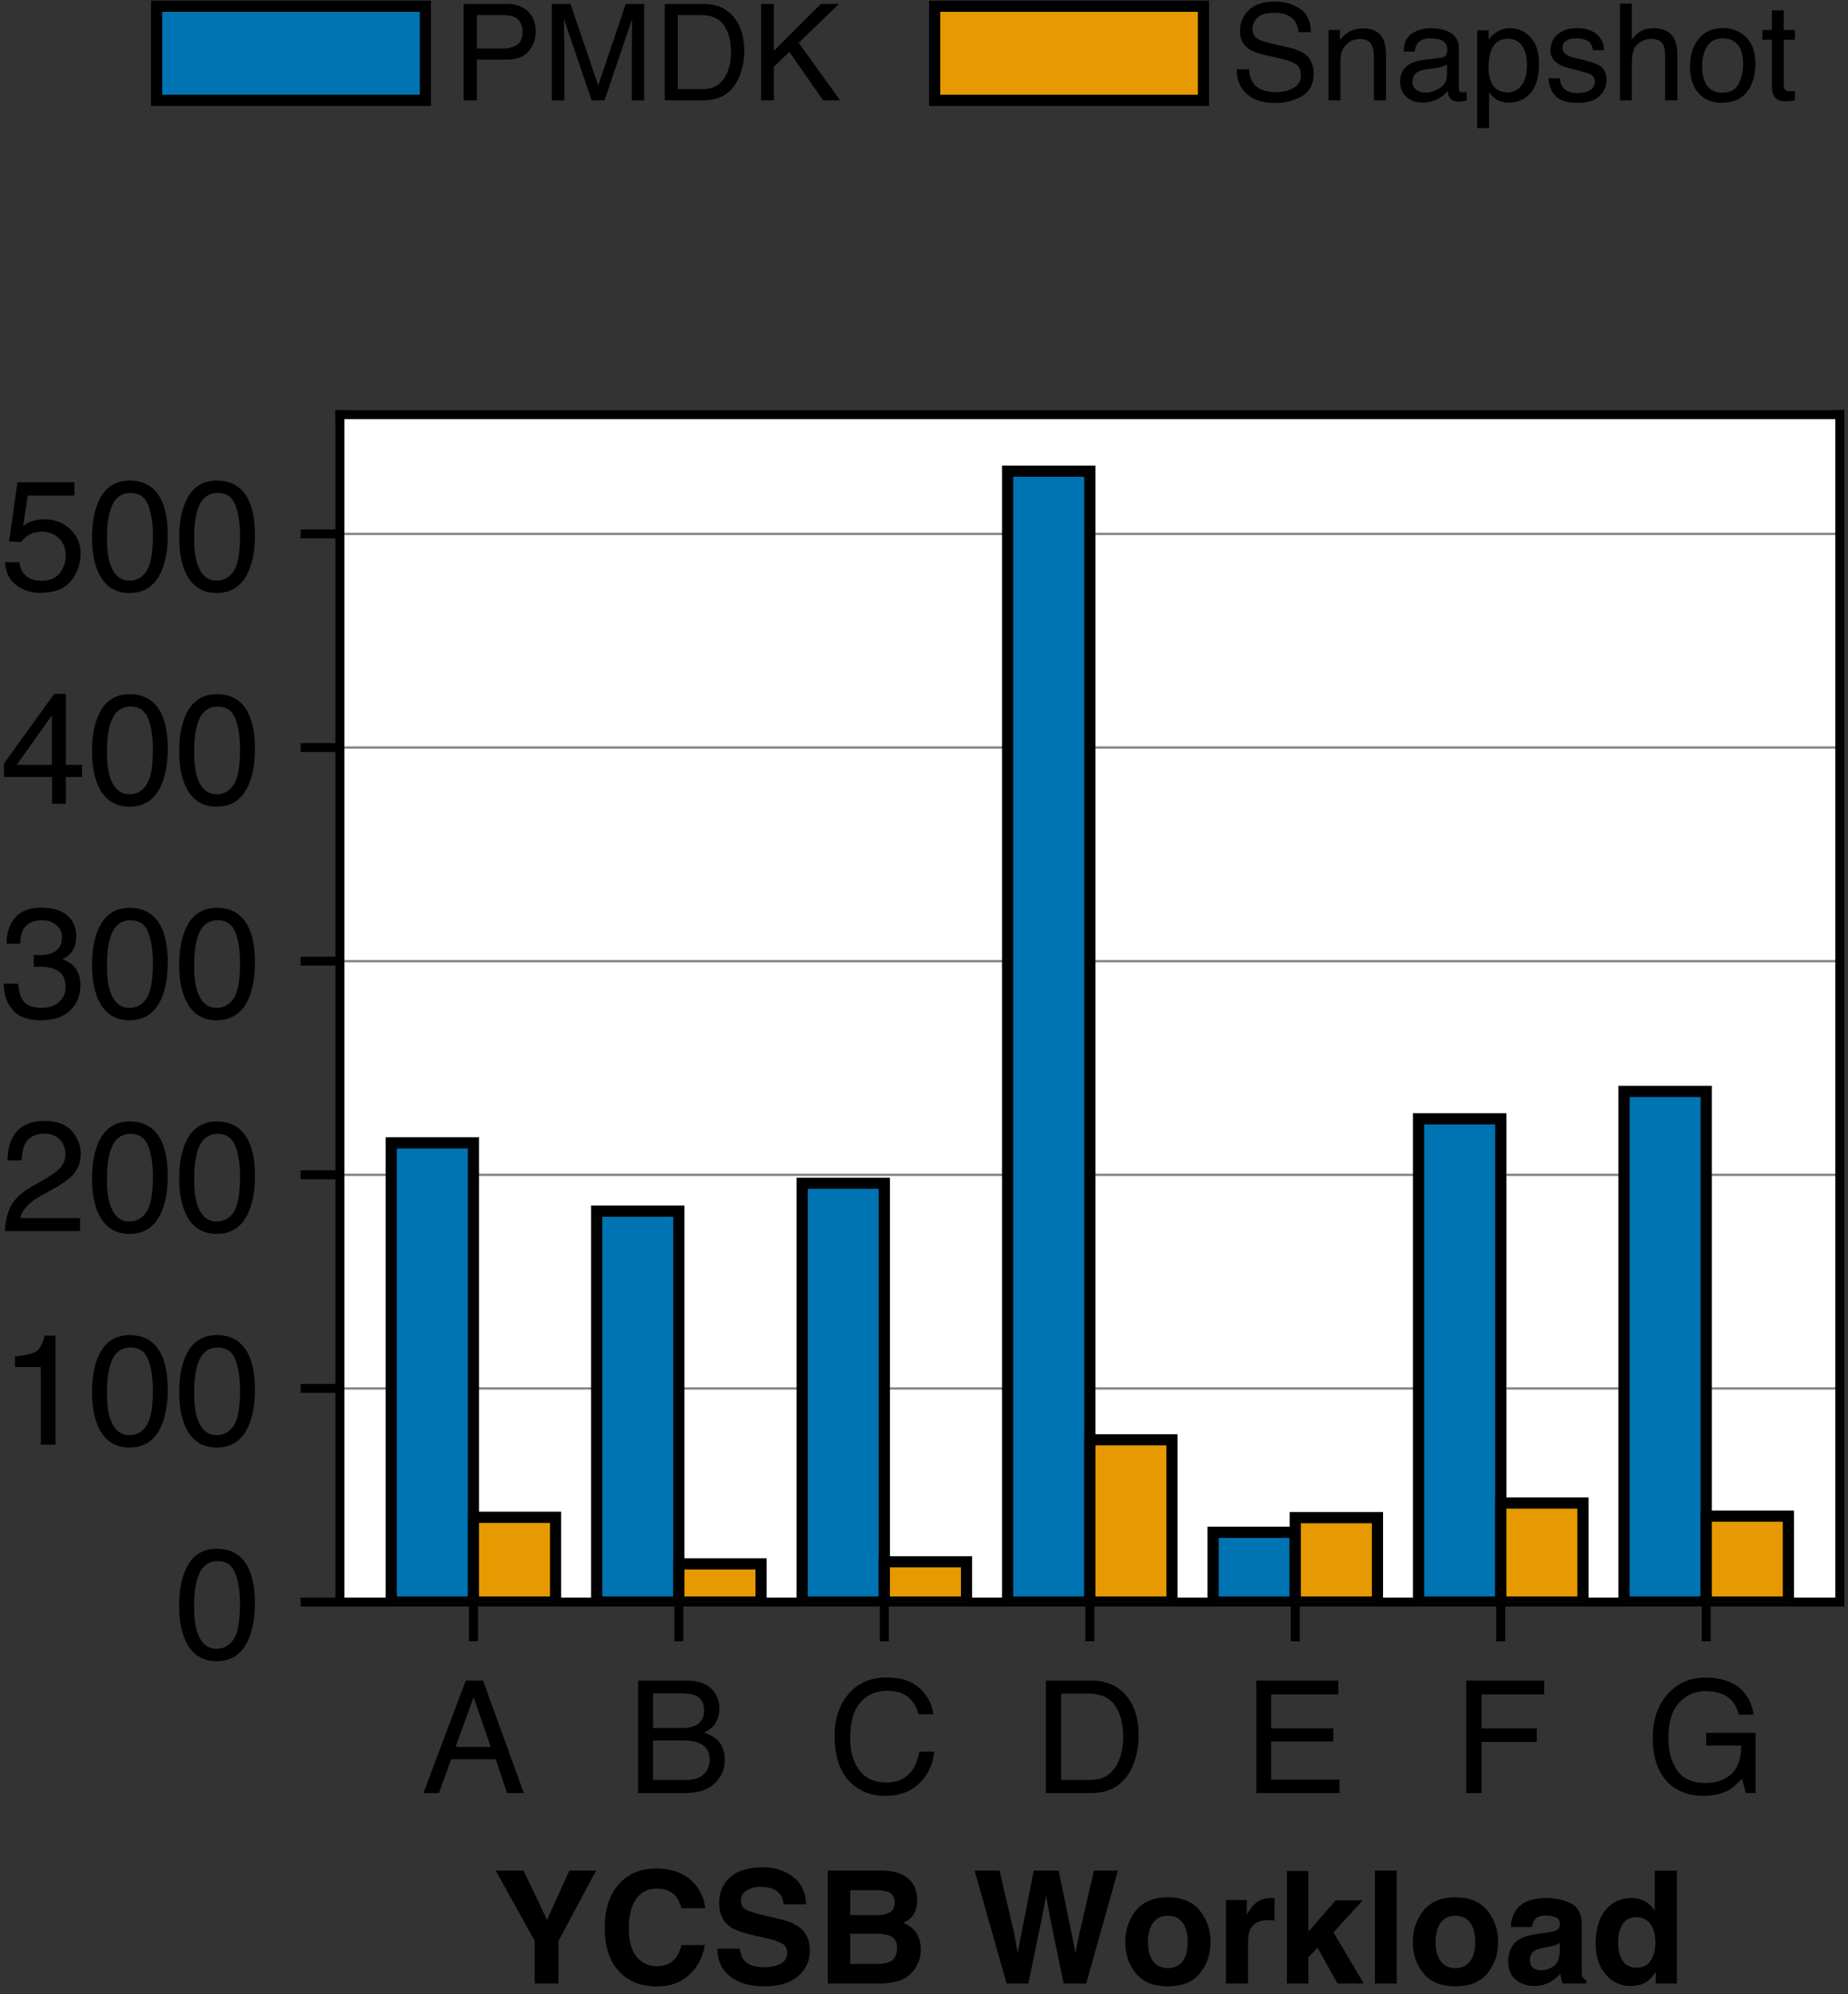 <?xml version="1.0" encoding="UTF-8"?>
<svg xmlns="http://www.w3.org/2000/svg" xmlns:xlink="http://www.w3.org/1999/xlink" width="165pt" height="178pt" viewBox="0 0 165 178" version="1.1">
<rect x="0" y="0" width="165" height="178" fill="#333333" stroke="none"/>
<defs>
<g>
<symbol overflow="visible" id="glyph0-0">
<path style="stroke:none;" d="M 6.215 -4.117 L 4.691 -8.555 L 3.078 -4.117 Z M 3.988 -10.039 L 5.531 -10.039 L 9.172 0 L 7.672 0 L 6.664 -3.012 L 2.688 -3.012 L 1.598 0 L 0.211 0 Z M 4.691 -10.039 Z M 4.691 -10.039 "/>
</symbol>
<symbol overflow="visible" id="glyph0-1">
<path style="stroke:none;" d="M 4.844 -5.797 C 5.402 -5.797 5.852 -5.867 6.176 -6.035 C 6.68 -6.285 6.93 -6.734 6.93 -7.391 C 6.93 -8.035 6.664 -8.484 6.133 -8.723 C 5.824 -8.836 5.375 -8.902 4.789 -8.902 L 2.367 -8.902 L 2.367 -5.797 Z M 5.293 -1.16 C 6.133 -1.16 6.719 -1.398 7.086 -1.891 C 7.309 -2.184 7.422 -2.547 7.422 -2.996 C 7.422 -3.723 7.086 -4.215 6.441 -4.48 C 6.09 -4.621 5.629 -4.691 5.066 -4.691 L 2.367 -4.691 L 2.367 -1.16 Z M 1.035 -10.039 L 5.348 -10.039 C 6.523 -10.039 7.352 -9.688 7.855 -8.988 C 8.133 -8.566 8.289 -8.094 8.289 -7.559 C 8.289 -6.914 8.105 -6.398 7.758 -5.992 C 7.559 -5.77 7.293 -5.57 6.945 -5.402 C 7.449 -5.207 7.84 -4.984 8.105 -4.746 C 8.555 -4.297 8.777 -3.695 8.777 -2.926 C 8.777 -2.281 8.566 -1.695 8.16 -1.176 C 7.559 -0.391 6.594 0 5.277 0 L 1.035 0 Z M 1.035 -10.039 "/>
</symbol>
<symbol overflow="visible" id="glyph0-2">
<path style="stroke:none;" d="M 5.293 -10.316 C 6.566 -10.316 7.559 -9.98 8.262 -9.309 C 8.961 -8.637 9.34 -7.867 9.422 -7.027 L 8.105 -7.027 C 7.953 -7.672 7.645 -8.176 7.195 -8.555 C 6.746 -8.934 6.117 -9.129 5.305 -9.129 C 4.312 -9.129 3.516 -8.777 2.91 -8.078 C 2.297 -7.379 2.004 -6.328 2.004 -4.898 C 2.004 -3.723 2.27 -2.758 2.828 -2.031 C 3.375 -1.301 4.188 -0.938 5.277 -0.938 C 6.285 -0.938 7.043 -1.316 7.574 -2.086 C 7.855 -2.492 8.051 -3.023 8.191 -3.695 L 9.52 -3.695 C 9.395 -2.633 9.004 -1.734 8.344 -1.035 C 7.547 -0.168 6.469 0.254 5.125 0.254 C 3.949 0.254 2.969 -0.098 2.184 -0.797 C 1.133 -1.723 0.617 -3.164 0.617 -5.125 C 0.617 -6.609 1.008 -7.812 1.793 -8.766 C 2.633 -9.801 3.809 -10.316 5.293 -10.316 Z M 5.027 -10.316 Z M 5.027 -10.316 "/>
</symbol>
<symbol overflow="visible" id="glyph0-3">
<path style="stroke:none;" d="M 4.93 -1.16 C 5.375 -1.16 5.754 -1.203 6.062 -1.301 C 6.578 -1.469 7.016 -1.82 7.352 -2.34 C 7.617 -2.73 7.812 -3.246 7.938 -3.891 C 7.992 -4.258 8.035 -4.605 8.035 -4.941 C 8.035 -6.176 7.785 -7.141 7.293 -7.84 C 6.789 -8.527 6.008 -8.875 4.914 -8.875 L 2.492 -8.875 L 2.492 -1.16 Z M 1.133 -10.039 L 5.195 -10.039 C 6.566 -10.039 7.645 -9.547 8.414 -8.566 C 9.086 -7.688 9.422 -6.551 9.422 -5.18 C 9.422 -4.102 9.211 -3.137 8.82 -2.281 C 8.121 -0.758 6.902 0 5.18 0 L 1.133 0 Z M 1.133 -10.039 "/>
</symbol>
<symbol overflow="visible" id="glyph0-4">
<path style="stroke:none;" d="M 1.191 -10.039 L 8.512 -10.039 L 8.512 -8.805 L 2.52 -8.805 L 2.52 -5.77 L 8.062 -5.77 L 8.062 -4.605 L 2.52 -4.605 L 2.52 -1.191 L 8.625 -1.191 L 8.625 0 L 1.191 0 Z M 4.914 -10.039 Z M 4.914 -10.039 "/>
</symbol>
<symbol overflow="visible" id="glyph0-5">
<path style="stroke:none;" d="M 1.191 -10.039 L 8.16 -10.039 L 8.16 -8.805 L 2.562 -8.805 L 2.562 -5.77 L 7.488 -5.77 L 7.488 -4.562 L 2.562 -4.562 L 2.562 0 L 1.191 0 Z M 1.191 -10.039 "/>
</symbol>
<symbol overflow="visible" id="glyph0-6">
<path style="stroke:none;" d="M 5.402 -10.305 C 6.344 -10.305 7.152 -10.121 7.855 -9.758 C 8.848 -9.227 9.465 -8.316 9.688 -7 L 8.344 -7 C 8.176 -7.727 7.824 -8.262 7.32 -8.598 C 6.805 -8.934 6.16 -9.102 5.375 -9.102 C 4.438 -9.102 3.652 -8.75 3.023 -8.051 C 2.379 -7.352 2.07 -6.312 2.07 -4.941 C 2.07 -3.738 2.324 -2.773 2.855 -2.016 C 3.375 -1.262 4.227 -0.895 5.418 -0.895 C 6.312 -0.895 7.07 -1.148 7.672 -1.68 C 8.262 -2.211 8.566 -3.066 8.582 -4.242 L 5.445 -4.242 L 5.445 -5.375 L 9.855 -5.375 L 9.855 0 L 8.973 0 L 8.652 -1.289 C 8.176 -0.785 7.77 -0.434 7.422 -0.238 C 6.816 0.086 6.062 0.254 5.152 0.254 C 3.949 0.254 2.926 -0.125 2.07 -0.883 C 1.133 -1.848 0.672 -3.18 0.672 -4.871 C 0.672 -6.551 1.121 -7.883 2.043 -8.875 C 2.91 -9.828 4.031 -10.305 5.402 -10.305 Z M 5.18 -10.316 Z M 5.18 -10.316 "/>
</symbol>
<symbol overflow="visible" id="glyph0-7">
<path style="stroke:none;" d="M 3.793 -9.785 C 5.055 -9.785 5.965 -9.254 6.539 -8.219 C 6.973 -7.406 7.195 -6.312 7.195 -4.914 C 7.195 -3.57 6.984 -2.477 6.594 -1.609 C 6.02 -0.363 5.082 0.254 3.781 0.254 C 2.605 0.254 1.723 -0.254 1.16 -1.262 C 0.672 -2.113 0.434 -3.262 0.434 -4.691 C 0.434 -5.809 0.574 -6.762 0.867 -7.559 C 1.398 -9.043 2.379 -9.785 3.793 -9.785 Z M 3.781 -0.855 C 4.41 -0.855 4.914 -1.133 5.293 -1.695 C 5.672 -2.254 5.867 -3.316 5.867 -4.859 C 5.867 -5.965 5.727 -6.875 5.445 -7.602 C 5.164 -8.316 4.648 -8.68 3.863 -8.68 C 3.137 -8.68 2.605 -8.328 2.27 -7.656 C 1.934 -6.973 1.766 -5.965 1.766 -4.648 C 1.766 -3.641 1.863 -2.844 2.086 -2.238 C 2.422 -1.316 2.98 -0.855 3.781 -0.855 Z M 3.781 -0.855 "/>
</symbol>
<symbol overflow="visible" id="glyph0-8">
<path style="stroke:none;" d="M 1.344 -6.93 L 1.344 -7.883 C 2.227 -7.965 2.844 -8.105 3.191 -8.301 C 3.543 -8.496 3.809 -8.988 3.988 -9.742 L 4.957 -9.742 L 4.957 0 L 3.641 0 L 3.641 -6.93 Z M 1.344 -6.93 "/>
</symbol>
<symbol overflow="visible" id="glyph0-9">
<path style="stroke:none;" d="M 0.434 0 C 0.477 -0.84 0.645 -1.566 0.953 -2.199 C 1.262 -2.812 1.848 -3.387 2.73 -3.906 L 4.047 -4.66 C 4.633 -4.996 5.039 -5.293 5.277 -5.543 C 5.641 -5.906 5.84 -6.344 5.84 -6.832 C 5.84 -7.391 5.656 -7.855 5.32 -8.191 C 4.984 -8.527 4.523 -8.695 3.961 -8.695 C 3.121 -8.695 2.535 -8.371 2.211 -7.742 C 2.043 -7.391 1.945 -6.914 1.934 -6.312 L 0.672 -6.312 C 0.688 -7.152 0.84 -7.855 1.148 -8.398 C 1.68 -9.352 2.617 -9.828 3.977 -9.828 C 5.098 -9.828 5.906 -9.52 6.426 -8.918 C 6.945 -8.301 7.211 -7.629 7.211 -6.887 C 7.211 -6.105 6.93 -5.434 6.383 -4.887 C 6.047 -4.551 5.473 -4.156 4.66 -3.711 L 3.723 -3.191 C 3.277 -2.941 2.926 -2.703 2.676 -2.477 C 2.211 -2.086 1.918 -1.637 1.805 -1.16 L 7.152 -1.16 L 7.152 0 Z M 0.434 0 "/>
</symbol>
<symbol overflow="visible" id="glyph0-10">
<path style="stroke:none;" d="M 3.641 0.254 C 2.477 0.254 1.637 -0.055 1.121 -0.688 C 0.59 -1.316 0.336 -2.086 0.336 -3.012 L 1.625 -3.012 C 1.68 -2.367 1.793 -1.902 1.973 -1.625 C 2.281 -1.105 2.871 -0.855 3.711 -0.855 C 4.355 -0.855 4.871 -1.023 5.266 -1.371 C 5.656 -1.707 5.852 -2.156 5.852 -2.715 C 5.852 -3.387 5.641 -3.852 5.234 -4.129 C 4.816 -4.395 4.242 -4.535 3.516 -4.535 C 3.43 -4.535 3.348 -4.523 3.262 -4.523 C 3.18 -4.523 3.094 -4.523 3.012 -4.523 L 3.012 -5.602 C 3.137 -5.586 3.246 -5.57 3.332 -5.57 C 3.414 -5.57 3.5 -5.57 3.613 -5.57 C 4.059 -5.57 4.438 -5.641 4.746 -5.797 C 5.266 -6.047 5.531 -6.496 5.531 -7.152 C 5.531 -7.629 5.348 -8.008 4.996 -8.273 C 4.648 -8.539 4.242 -8.68 3.793 -8.68 C 2.969 -8.68 2.395 -8.398 2.086 -7.867 C 1.918 -7.559 1.82 -7.125 1.793 -6.578 L 0.59 -6.578 C 0.59 -7.309 0.727 -7.926 1.023 -8.441 C 1.512 -9.34 2.395 -9.801 3.668 -9.801 C 4.66 -9.801 5.434 -9.574 5.977 -9.129 C 6.523 -8.68 6.805 -8.051 6.805 -7.211 C 6.805 -6.594 6.637 -6.105 6.312 -5.738 C 6.117 -5.504 5.852 -5.32 5.543 -5.195 C 6.047 -5.055 6.453 -4.773 6.746 -4.383 C 7.027 -3.977 7.184 -3.484 7.184 -2.898 C 7.184 -1.961 6.875 -1.203 6.258 -0.617 C 5.641 -0.027 4.762 0.254 3.641 0.254 Z M 3.641 0.254 "/>
</symbol>
<symbol overflow="visible" id="glyph0-11">
<path style="stroke:none;" d="M 4.633 -3.473 L 4.633 -7.895 L 1.484 -3.473 Z M 4.648 0 L 4.648 -2.395 L 0.352 -2.395 L 0.352 -3.598 L 4.844 -9.812 L 5.879 -9.812 L 5.879 -3.473 L 7.32 -3.473 L 7.32 -2.395 L 5.879 -2.395 L 5.879 0 Z M 4.648 0 "/>
</symbol>
<symbol overflow="visible" id="glyph0-12">
<path style="stroke:none;" d="M 1.734 -2.492 C 1.805 -1.793 2.129 -1.301 2.703 -1.035 C 2.996 -0.895 3.332 -0.84 3.723 -0.84 C 4.453 -0.84 4.984 -1.062 5.336 -1.527 C 5.684 -1.988 5.867 -2.508 5.867 -3.078 C 5.867 -3.754 5.656 -4.285 5.234 -4.66 C 4.816 -5.027 4.324 -5.223 3.738 -5.223 C 3.316 -5.223 2.953 -5.137 2.645 -4.969 C 2.34 -4.801 2.086 -4.578 1.875 -4.297 L 0.812 -4.355 L 1.555 -9.633 L 6.637 -9.633 L 6.637 -8.441 L 2.477 -8.441 L 2.059 -5.711 C 2.281 -5.879 2.492 -6.02 2.703 -6.105 C 3.066 -6.242 3.484 -6.328 3.977 -6.328 C 4.871 -6.328 5.629 -6.035 6.258 -5.461 C 6.875 -4.871 7.195 -4.145 7.195 -3.262 C 7.195 -2.34 6.902 -1.512 6.328 -0.812 C 5.754 -0.113 4.844 0.238 3.598 0.238 C 2.785 0.238 2.086 0.016 1.469 -0.434 C 0.855 -0.883 0.52 -1.566 0.449 -2.492 Z M 1.734 -2.492 "/>
</symbol>
<symbol overflow="visible" id="glyph1-0">
<path style="stroke:none;" d="M 6.816 -10.078 L 9.199 -10.078 L 5.84 -3.793 L 5.84 0 L 3.723 0 L 3.723 -3.793 L 0.238 -10.078 L 2.715 -10.078 L 4.816 -5.684 Z M 4.719 -10.078 Z M 4.719 -10.078 "/>
</symbol>
<symbol overflow="visible" id="glyph1-1">
<path style="stroke:none;" d="M 0.629 -4.957 C 0.629 -6.707 1.094 -8.062 2.043 -9.031 C 2.855 -9.844 3.906 -10.262 5.18 -10.262 C 6.859 -10.262 8.105 -9.703 8.891 -8.598 C 9.324 -7.965 9.562 -7.336 9.59 -6.719 L 7.488 -6.719 C 7.352 -7.195 7.168 -7.559 6.957 -7.812 C 6.566 -8.246 6.008 -8.469 5.25 -8.469 C 4.48 -8.469 3.879 -8.16 3.445 -7.547 C 2.996 -6.93 2.785 -6.047 2.785 -4.914 C 2.785 -3.781 3.012 -2.941 3.484 -2.379 C 3.949 -1.82 4.535 -1.539 5.266 -1.539 C 5.992 -1.539 6.566 -1.777 6.957 -2.27 C 7.168 -2.52 7.352 -2.898 7.488 -3.43 L 9.574 -3.43 C 9.379 -2.324 8.918 -1.43 8.16 -0.758 C 7.406 -0.07 6.453 0.266 5.293 0.266 C 3.836 0.266 2.703 -0.195 1.875 -1.121 C 1.035 -2.043 0.629 -3.332 0.629 -4.957 Z M 5.109 -10.387 Z M 5.109 -10.387 "/>
</symbol>
<symbol overflow="visible" id="glyph1-2">
<path style="stroke:none;" d="M 2.59 -3.109 C 2.645 -2.645 2.773 -2.297 2.969 -2.07 C 3.305 -1.652 3.891 -1.457 4.719 -1.457 C 5.223 -1.457 5.629 -1.512 5.938 -1.625 C 6.523 -1.82 6.816 -2.211 6.816 -2.785 C 6.816 -3.121 6.664 -3.375 6.383 -3.555 C 6.074 -3.723 5.613 -3.891 4.996 -4.031 L 3.934 -4.27 C 2.883 -4.508 2.156 -4.762 1.766 -5.039 C 1.078 -5.504 0.742 -6.23 0.742 -7.223 C 0.742 -8.121 1.062 -8.875 1.723 -9.477 C 2.379 -10.066 3.348 -10.375 4.621 -10.375 C 5.684 -10.375 6.578 -10.078 7.336 -9.52 C 8.078 -8.961 8.469 -8.133 8.512 -7.07 L 6.496 -7.07 C 6.453 -7.672 6.188 -8.105 5.699 -8.371 C 5.363 -8.539 4.957 -8.625 4.48 -8.625 C 3.934 -8.625 3.5 -8.512 3.18 -8.289 C 2.844 -8.062 2.688 -7.77 2.688 -7.379 C 2.688 -7.016 2.844 -6.734 3.18 -6.566 C 3.375 -6.453 3.809 -6.312 4.48 -6.145 L 6.215 -5.738 C 6.973 -5.543 7.547 -5.305 7.938 -4.996 C 8.539 -4.523 8.848 -3.836 8.848 -2.941 C 8.848 -2.016 8.484 -1.262 7.785 -0.656 C 7.086 -0.043 6.09 0.254 4.801 0.254 C 3.484 0.254 2.465 -0.043 1.707 -0.645 C 0.953 -1.23 0.59 -2.059 0.59 -3.109 Z M 4.633 -10.387 Z M 4.633 -10.387 "/>
</symbol>
<symbol overflow="visible" id="glyph1-3">
<path style="stroke:none;" d="M 3.109 -8.328 L 3.109 -6.105 L 5.586 -6.105 C 6.02 -6.105 6.371 -6.188 6.648 -6.355 C 6.93 -6.523 7.07 -6.816 7.07 -7.238 C 7.07 -7.699 6.887 -8.008 6.523 -8.16 C 6.215 -8.273 5.809 -8.328 5.32 -8.328 Z M 3.109 -4.438 L 3.109 -1.75 L 5.586 -1.75 C 6.02 -1.75 6.371 -1.805 6.621 -1.934 C 7.07 -2.141 7.293 -2.562 7.293 -3.191 C 7.293 -3.711 7.07 -4.074 6.637 -4.27 C 6.383 -4.367 6.047 -4.426 5.613 -4.438 Z M 5.992 -10.078 C 7.223 -10.051 8.105 -9.703 8.625 -9.004 C 8.934 -8.566 9.086 -8.051 9.086 -7.461 C 9.086 -6.848 8.934 -6.344 8.625 -5.977 C 8.441 -5.77 8.191 -5.57 7.855 -5.402 C 8.359 -5.207 8.75 -4.914 9.016 -4.508 C 9.27 -4.102 9.406 -3.613 9.406 -3.039 C 9.406 -2.438 9.254 -1.902 8.961 -1.441 C 8.766 -1.121 8.527 -0.855 8.246 -0.645 C 7.91 -0.391 7.531 -0.223 7.098 -0.141 C 6.648 -0.043 6.176 0 5.672 0 L 1.105 0 L 1.105 -10.078 Z M 5.992 -10.078 "/>
</symbol>
<symbol overflow="visible" id="glyph1-4">
<path style="stroke:none;" d=""/>
</symbol>
<symbol overflow="visible" id="glyph1-5">
<path style="stroke:none;" d="M 2.438 -10.078 L 3.781 -4.312 L 4.059 -2.703 L 4.355 -4.27 L 5.488 -10.078 L 7.715 -10.078 L 8.902 -4.312 L 9.211 -2.703 L 9.52 -4.242 L 10.863 -10.078 L 13.008 -10.078 L 10.18 0 L 8.16 0 L 6.945 -5.895 L 6.594 -7.84 L 6.23 -5.895 L 5.012 0 L 3.066 0 L 0.211 -10.078 Z M 2.438 -10.078 "/>
</symbol>
<symbol overflow="visible" id="glyph1-6">
<path style="stroke:none;" d="M 4.258 -1.371 C 4.816 -1.371 5.25 -1.566 5.559 -1.973 C 5.867 -2.379 6.02 -2.953 6.02 -3.711 C 6.02 -4.453 5.867 -5.027 5.559 -5.434 C 5.25 -5.84 4.816 -6.047 4.258 -6.047 C 3.684 -6.047 3.246 -5.84 2.941 -5.434 C 2.633 -5.027 2.477 -4.453 2.477 -3.711 C 2.477 -2.953 2.633 -2.379 2.941 -1.973 C 3.246 -1.566 3.684 -1.371 4.258 -1.371 Z M 8.062 -3.711 C 8.062 -2.617 7.742 -1.68 7.113 -0.91 C 6.48 -0.125 5.531 0.254 4.258 0.254 C 2.969 0.254 2.016 -0.125 1.387 -0.91 C 0.758 -1.68 0.449 -2.617 0.449 -3.711 C 0.449 -4.773 0.758 -5.711 1.387 -6.496 C 2.016 -7.281 2.969 -7.688 4.258 -7.688 C 5.531 -7.688 6.48 -7.281 7.113 -6.496 C 7.742 -5.711 8.062 -4.773 8.062 -3.711 Z M 4.258 -7.645 Z M 4.258 -7.645 "/>
</symbol>
<symbol overflow="visible" id="glyph1-7">
<path style="stroke:none;" d="M 4.957 -7.629 C 4.984 -7.629 5.012 -7.617 5.039 -7.617 C 5.066 -7.617 5.125 -7.617 5.223 -7.617 L 5.223 -5.613 C 5.082 -5.629 4.969 -5.641 4.887 -5.641 C 4.789 -5.641 4.719 -5.656 4.66 -5.656 C 3.879 -5.656 3.348 -5.391 3.078 -4.887 C 2.926 -4.594 2.855 -4.145 2.855 -3.555 L 2.855 0 L 0.883 0 L 0.883 -7.449 L 2.742 -7.449 L 2.742 -6.145 C 3.051 -6.648 3.305 -6.984 3.527 -7.168 C 3.891 -7.477 4.367 -7.629 4.957 -7.629 Z M 4.957 -7.629 "/>
</symbol>
<symbol overflow="visible" id="glyph1-8">
<path style="stroke:none;" d="M 0.883 -10.039 L 2.801 -10.039 L 2.801 -4.621 L 5.234 -7.422 L 7.645 -7.422 L 5.039 -4.562 L 7.742 0 L 5.391 0 L 3.613 -3.191 L 2.801 -2.34 L 2.801 0 L 0.883 0 Z M 0.883 -10.039 "/>
</symbol>
<symbol overflow="visible" id="glyph1-9">
<path style="stroke:none;" d="M 2.898 0 L 0.953 0 L 0.953 -10.078 L 2.898 -10.078 Z M 2.898 0 "/>
</symbol>
<symbol overflow="visible" id="glyph1-10">
<path style="stroke:none;" d="M 5.012 -3.625 C 4.887 -3.543 4.762 -3.473 4.633 -3.43 C 4.508 -3.375 4.34 -3.332 4.129 -3.305 L 3.695 -3.219 C 3.277 -3.137 2.98 -3.051 2.812 -2.953 C 2.508 -2.773 2.352 -2.492 2.352 -2.129 C 2.352 -1.793 2.438 -1.539 2.633 -1.398 C 2.812 -1.246 3.039 -1.176 3.305 -1.176 C 3.723 -1.176 4.102 -1.289 4.465 -1.539 C 4.816 -1.793 4.996 -2.238 5.012 -2.898 Z M 3.836 -4.535 C 4.199 -4.578 4.453 -4.633 4.605 -4.703 C 4.887 -4.816 5.027 -4.996 5.027 -5.25 C 5.027 -5.559 4.914 -5.77 4.703 -5.879 C 4.48 -5.992 4.172 -6.062 3.781 -6.062 C 3.305 -6.062 2.98 -5.949 2.801 -5.727 C 2.66 -5.559 2.562 -5.32 2.52 -5.039 L 0.645 -5.039 C 0.672 -5.684 0.855 -6.23 1.191 -6.648 C 1.695 -7.293 2.574 -7.629 3.836 -7.629 C 4.648 -7.629 5.375 -7.461 6.02 -7.141 C 6.648 -6.816 6.973 -6.203 6.973 -5.305 L 6.973 -1.891 C 6.973 -1.652 6.973 -1.371 6.984 -1.035 C 6.984 -0.77 7.027 -0.59 7.098 -0.504 C 7.152 -0.422 7.254 -0.352 7.379 -0.293 L 7.379 0 L 5.266 0 C 5.207 -0.141 5.164 -0.281 5.137 -0.422 C 5.109 -0.547 5.098 -0.699 5.082 -0.883 C 4.801 -0.574 4.492 -0.32 4.156 -0.125 C 3.738 0.098 3.262 0.223 2.73 0.223 C 2.059 0.223 1.496 0.027 1.062 -0.352 C 0.617 -0.727 0.406 -1.273 0.406 -1.988 C 0.406 -2.898 0.758 -3.555 1.457 -3.977 C 1.848 -4.199 2.422 -4.355 3.18 -4.453 Z M 3.934 -7.645 Z M 3.934 -7.645 "/>
</symbol>
<symbol overflow="visible" id="glyph1-11">
<path style="stroke:none;" d="M 3.652 -7.629 C 4.102 -7.629 4.508 -7.52 4.859 -7.32 C 5.207 -7.125 5.488 -6.848 5.711 -6.512 L 5.711 -10.066 L 7.688 -10.066 L 7.688 0 L 5.797 0 L 5.797 -1.035 C 5.516 -0.59 5.195 -0.266 4.844 -0.07 C 4.48 0.125 4.047 0.223 3.516 0.223 C 2.645 0.223 1.902 -0.125 1.316 -0.824 C 0.727 -1.527 0.434 -2.422 0.434 -3.527 C 0.434 -4.801 0.715 -5.809 1.301 -6.539 C 1.891 -7.266 2.676 -7.629 3.652 -7.629 Z M 4.09 -1.414 C 4.633 -1.414 5.055 -1.609 5.336 -2.016 C 5.613 -2.422 5.77 -2.953 5.77 -3.613 C 5.77 -4.523 5.531 -5.18 5.082 -5.57 C 4.801 -5.797 4.465 -5.922 4.09 -5.922 C 3.516 -5.922 3.094 -5.699 2.828 -5.277 C 2.562 -4.844 2.438 -4.312 2.438 -3.684 C 2.438 -2.98 2.562 -2.438 2.844 -2.031 C 3.109 -1.609 3.527 -1.414 4.09 -1.414 Z M 4.09 -1.414 "/>
</symbol>
<symbol overflow="visible" id="glyph2-0">
<path style="stroke:none;" d="M 1.02 -8.605 L 4.895 -8.605 C 5.664 -8.605 6.277 -8.387 6.742 -7.957 C 7.211 -7.523 7.453 -6.91 7.453 -6.145 C 7.453 -5.473 7.234 -4.883 6.828 -4.379 C 6.406 -3.875 5.762 -3.637 4.895 -3.637 L 2.195 -3.637 L 2.195 0 L 1.02 0 Z M 6.277 -6.133 C 6.277 -6.758 6.035 -7.188 5.566 -7.43 C 5.305 -7.547 4.957 -7.609 4.512 -7.609 L 2.195 -7.609 L 2.195 -4.621 L 4.512 -4.621 C 5.027 -4.621 5.449 -4.727 5.785 -4.957 C 6.109 -5.172 6.277 -5.566 6.277 -6.133 Z M 6.277 -6.133 "/>
</symbol>
<symbol overflow="visible" id="glyph2-1">
<path style="stroke:none;" d="M 0.887 -8.605 L 2.555 -8.605 L 5.027 -1.332 L 7.488 -8.605 L 9.133 -8.605 L 9.133 0 L 8.027 0 L 8.027 -5.074 C 8.027 -5.242 8.027 -5.543 8.039 -5.953 C 8.039 -6.359 8.051 -6.793 8.051 -7.262 L 5.594 0 L 4.441 0 L 1.969 -7.262 L 1.969 -6.996 C 1.969 -6.781 1.969 -6.469 1.98 -6.035 C 1.992 -5.605 2.004 -5.281 2.004 -5.074 L 2.004 0 L 0.887 0 Z M 0.887 -8.605 "/>
</symbol>
<symbol overflow="visible" id="glyph2-2">
<path style="stroke:none;" d="M 4.223 -0.996 C 4.609 -0.996 4.934 -1.031 5.195 -1.117 C 5.641 -1.262 6.012 -1.559 6.301 -2.004 C 6.527 -2.34 6.695 -2.785 6.805 -3.336 C 6.852 -3.648 6.887 -3.949 6.887 -4.234 C 6.887 -5.293 6.672 -6.121 6.254 -6.719 C 5.82 -7.309 5.148 -7.609 4.211 -7.609 L 2.137 -7.609 L 2.137 -0.996 Z M 0.973 -8.605 L 4.453 -8.605 C 5.629 -8.605 6.551 -8.184 7.211 -7.344 C 7.789 -6.59 8.074 -5.617 8.074 -4.441 C 8.074 -3.516 7.895 -2.688 7.559 -1.957 C 6.961 -0.648 5.914 0 4.441 0 L 0.973 0 Z M 0.973 -8.605 "/>
</symbol>
<symbol overflow="visible" id="glyph2-3">
<path style="stroke:none;" d="M 0.91 -8.605 L 2.051 -8.605 L 2.051 -4.414 L 6.254 -8.605 L 7.859 -8.605 L 4.273 -5.137 L 7.957 0 L 6.445 0 L 3.434 -4.32 L 2.051 -3 L 2.051 0 L 0.91 0 Z M 0.91 -8.605 "/>
</symbol>
<symbol overflow="visible" id="glyph2-4">
<path style="stroke:none;" d="M 1.68 -2.773 C 1.703 -2.281 1.812 -1.883 2.016 -1.586 C 2.398 -1.008 3.086 -0.73 4.066 -0.73 C 4.5 -0.73 4.895 -0.793 5.258 -0.926 C 5.953 -1.164 6.301 -1.598 6.301 -2.219 C 6.301 -2.688 6.156 -3.023 5.867 -3.227 C 5.566 -3.422 5.102 -3.59 4.477 -3.73 L 3.301 -3.996 C 2.531 -4.164 2.004 -4.344 1.691 -4.559 C 1.141 -4.922 0.863 -5.461 0.863 -6.18 C 0.863 -6.949 1.129 -7.57 1.668 -8.074 C 2.195 -8.566 2.965 -8.82 3.949 -8.82 C 4.836 -8.82 5.605 -8.594 6.238 -8.16 C 6.863 -7.727 7.188 -7.031 7.188 -6.086 L 6.098 -6.086 C 6.023 -6.539 5.902 -6.887 5.723 -7.141 C 5.363 -7.586 4.754 -7.812 3.91 -7.812 C 3.215 -7.812 2.723 -7.668 2.426 -7.379 C 2.125 -7.094 1.98 -6.758 1.98 -6.371 C 1.98 -5.953 2.148 -5.641 2.496 -5.449 C 2.723 -5.316 3.254 -5.16 4.066 -4.98 L 5.27 -4.703 C 5.844 -4.559 6.301 -4.379 6.625 -4.164 C 7.164 -3.758 7.441 -3.168 7.441 -2.41 C 7.441 -1.453 7.094 -0.781 6.395 -0.371 C 5.699 0.035 4.895 0.238 3.984 0.238 C 2.902 0.238 2.074 -0.023 1.477 -0.562 C 0.863 -1.105 0.562 -1.836 0.574 -2.773 Z M 4.031 -8.844 Z M 4.031 -8.844 "/>
</symbol>
<symbol overflow="visible" id="glyph2-5">
<path style="stroke:none;" d="M 0.77 -6.277 L 1.777 -6.277 L 1.777 -5.387 C 2.062 -5.746 2.375 -6.012 2.711 -6.18 C 3.047 -6.336 3.422 -6.422 3.828 -6.422 C 4.715 -6.422 5.316 -6.109 5.629 -5.484 C 5.797 -5.148 5.891 -4.656 5.891 -4.02 L 5.891 0 L 4.812 0 L 4.812 -3.961 C 4.812 -4.332 4.754 -4.645 4.645 -4.883 C 4.453 -5.27 4.117 -5.473 3.625 -5.473 C 3.371 -5.473 3.168 -5.438 3.012 -5.387 C 2.723 -5.293 2.473 -5.125 2.258 -4.871 C 2.074 -4.656 1.957 -4.441 1.906 -4.223 C 1.848 -4.008 1.824 -3.695 1.824 -3.289 L 1.824 0 L 0.77 0 Z M 3.254 -6.434 Z M 3.254 -6.434 "/>
</symbol>
<symbol overflow="visible" id="glyph2-6">
<path style="stroke:none;" d="M 1.586 -1.668 C 1.586 -1.355 1.691 -1.117 1.922 -0.949 C 2.137 -0.77 2.398 -0.684 2.711 -0.684 C 3.07 -0.684 3.434 -0.77 3.781 -0.949 C 4.367 -1.223 4.668 -1.691 4.668 -2.34 L 4.668 -3.191 C 4.535 -3.109 4.367 -3.035 4.164 -2.988 C 3.961 -2.93 3.758 -2.891 3.562 -2.867 L 2.93 -2.785 C 2.543 -2.734 2.258 -2.652 2.062 -2.543 C 1.738 -2.352 1.586 -2.062 1.586 -1.668 Z M 4.141 -3.805 C 4.379 -3.828 4.535 -3.938 4.621 -4.105 C 4.668 -4.199 4.691 -4.332 4.691 -4.512 C 4.691 -4.871 4.559 -5.125 4.309 -5.293 C 4.043 -5.449 3.684 -5.531 3.215 -5.531 C 2.664 -5.531 2.27 -5.375 2.039 -5.09 C 1.906 -4.922 1.824 -4.68 1.789 -4.355 L 0.805 -4.355 C 0.816 -5.125 1.066 -5.664 1.547 -5.977 C 2.027 -6.277 2.594 -6.434 3.238 -6.434 C 3.973 -6.434 4.57 -6.289 5.027 -6 C 5.484 -5.711 5.723 -5.281 5.723 -4.691 L 5.723 -1.078 C 5.723 -0.961 5.734 -0.875 5.785 -0.816 C 5.832 -0.742 5.93 -0.719 6.07 -0.719 C 6.121 -0.719 6.168 -0.719 6.227 -0.719 C 6.277 -0.719 6.348 -0.73 6.422 -0.758 L 6.422 0.012 C 6.254 0.059 6.121 0.086 6.035 0.098 C 5.953 0.109 5.832 0.121 5.688 0.121 C 5.328 0.121 5.062 0 4.895 -0.254 C 4.801 -0.383 4.738 -0.574 4.715 -0.828 C 4.5 -0.539 4.188 -0.301 3.793 -0.098 C 3.383 0.098 2.941 0.203 2.461 0.203 C 1.871 0.203 1.391 0.023 1.031 -0.324 C 0.66 -0.672 0.48 -1.117 0.48 -1.645 C 0.48 -2.219 0.66 -2.676 1.02 -3 C 1.379 -3.312 1.859 -3.516 2.461 -3.59 Z M 3.266 -6.434 Z M 3.266 -6.434 "/>
</symbol>
<symbol overflow="visible" id="glyph2-7">
<path style="stroke:none;" d="M 3.422 -0.707 C 3.91 -0.707 4.32 -0.91 4.645 -1.32 C 4.969 -1.727 5.137 -2.352 5.137 -3.18 C 5.137 -3.672 5.062 -4.105 4.922 -4.465 C 4.645 -5.148 4.141 -5.496 3.422 -5.496 C 2.688 -5.496 2.184 -5.125 1.922 -4.402 C 1.777 -4.008 1.703 -3.516 1.703 -2.914 C 1.703 -2.438 1.777 -2.016 1.922 -1.68 C 2.184 -1.031 2.688 -0.707 3.422 -0.707 Z M 0.695 -6.254 L 1.715 -6.254 L 1.715 -5.41 C 1.922 -5.699 2.148 -5.914 2.41 -6.07 C 2.762 -6.312 3.18 -6.434 3.66 -6.434 C 4.367 -6.434 4.969 -6.156 5.473 -5.605 C 5.965 -5.051 6.215 -4.285 6.215 -3.277 C 6.215 -1.906 5.855 -0.926 5.148 -0.348 C 4.691 0.012 4.164 0.203 3.562 0.203 C 3.086 0.203 2.688 0.098 2.375 -0.098 C 2.184 -0.215 1.969 -0.422 1.754 -0.707 L 1.754 2.484 L 0.695 2.484 Z M 0.695 -6.254 "/>
</symbol>
<symbol overflow="visible" id="glyph2-8">
<path style="stroke:none;" d="M 1.402 -1.969 C 1.43 -1.609 1.523 -1.344 1.668 -1.164 C 1.934 -0.816 2.387 -0.648 3.047 -0.648 C 3.434 -0.648 3.781 -0.73 4.078 -0.898 C 4.367 -1.066 4.523 -1.332 4.523 -1.691 C 4.523 -1.957 4.402 -2.16 4.164 -2.305 C 4.008 -2.387 3.707 -2.484 3.266 -2.605 L 2.426 -2.82 C 1.883 -2.941 1.488 -3.098 1.246 -3.266 C 0.793 -3.551 0.562 -3.949 0.562 -4.453 C 0.562 -5.039 0.77 -5.52 1.199 -5.891 C 1.633 -6.254 2.207 -6.445 2.93 -6.445 C 3.863 -6.445 4.547 -6.156 4.98 -5.605 C 5.23 -5.242 5.352 -4.871 5.352 -4.477 L 4.355 -4.477 C 4.332 -4.703 4.246 -4.922 4.105 -5.125 C 3.863 -5.387 3.445 -5.531 2.844 -5.531 C 2.449 -5.531 2.148 -5.449 1.945 -5.305 C 1.727 -5.148 1.633 -4.945 1.633 -4.703 C 1.633 -4.43 1.766 -4.211 2.039 -4.043 C 2.184 -3.949 2.426 -3.863 2.734 -3.793 L 3.434 -3.625 C 4.176 -3.434 4.691 -3.254 4.957 -3.086 C 5.363 -2.82 5.566 -2.387 5.566 -1.812 C 5.566 -1.262 5.352 -0.781 4.934 -0.371 C 4.5 0.023 3.863 0.227 3 0.227 C 2.062 0.227 1.391 0.012 1.008 -0.395 C 0.625 -0.816 0.406 -1.344 0.383 -1.969 Z M 2.965 -6.434 Z M 2.965 -6.434 "/>
</symbol>
<symbol overflow="visible" id="glyph2-9">
<path style="stroke:none;" d="M 0.77 -8.641 L 1.824 -8.641 L 1.824 -5.426 C 2.074 -5.734 2.305 -5.965 2.496 -6.098 C 2.832 -6.312 3.266 -6.434 3.77 -6.434 C 4.68 -6.434 5.293 -6.109 5.629 -5.473 C 5.797 -5.125 5.891 -4.645 5.891 -4.02 L 5.891 0 L 4.801 0 L 4.801 -3.961 C 4.801 -4.414 4.738 -4.754 4.633 -4.969 C 4.441 -5.305 4.078 -5.484 3.551 -5.484 C 3.109 -5.484 2.711 -5.328 2.352 -5.027 C 1.992 -4.727 1.824 -4.164 1.824 -3.324 L 1.824 0 L 0.77 0 Z M 0.77 -8.641 "/>
</symbol>
<symbol overflow="visible" id="glyph2-10">
<path style="stroke:none;" d="M 3.266 -0.684 C 3.961 -0.684 4.43 -0.949 4.691 -1.477 C 4.957 -2.004 5.09 -2.594 5.09 -3.238 C 5.09 -3.816 4.992 -4.297 4.812 -4.668 C 4.512 -5.242 3.996 -5.531 3.277 -5.531 C 2.629 -5.531 2.148 -5.281 1.859 -4.789 C 1.57 -4.297 1.43 -3.707 1.43 -3.012 C 1.43 -2.34 1.57 -1.789 1.859 -1.344 C 2.148 -0.898 2.617 -0.684 3.266 -0.684 Z M 3.301 -6.457 C 4.105 -6.457 4.789 -6.18 5.352 -5.641 C 5.902 -5.102 6.191 -4.309 6.191 -3.266 C 6.191 -2.258 5.941 -1.414 5.449 -0.77 C 4.957 -0.109 4.199 0.215 3.168 0.215 C 2.305 0.215 1.609 -0.07 1.105 -0.648 C 0.602 -1.223 0.348 -2.016 0.348 -3 C 0.348 -4.055 0.613 -4.895 1.152 -5.52 C 1.68 -6.145 2.398 -6.457 3.301 -6.457 Z M 3.266 -6.434 Z M 3.266 -6.434 "/>
</symbol>
<symbol overflow="visible" id="glyph2-11">
<path style="stroke:none;" d="M 0.984 -8.027 L 2.051 -8.027 L 2.051 -6.277 L 3.047 -6.277 L 3.047 -5.41 L 2.051 -5.41 L 2.051 -1.32 C 2.051 -1.105 2.125 -0.949 2.27 -0.875 C 2.352 -0.828 2.496 -0.816 2.688 -0.816 C 2.734 -0.816 2.785 -0.816 2.844 -0.816 C 2.902 -0.816 2.977 -0.816 3.047 -0.828 L 3.047 0 C 2.93 0.023 2.797 0.035 2.676 0.059 C 2.543 0.07 2.398 0.086 2.258 0.086 C 1.754 0.086 1.414 -0.035 1.246 -0.289 C 1.066 -0.527 0.984 -0.852 0.984 -1.262 L 0.984 -5.41 L 0.133 -5.41 L 0.133 -6.277 L 0.984 -6.277 Z M 0.984 -8.027 "/>
</symbol>
</g>
<clipPath id="clip2">
  <path d="M 30.344 142 L 164.266 142 L 164.266 143.016 L 30.344 143.016 Z M 30.344 142 "/>
</clipPath>
<clipPath id="clip3">
  <path d="M 30.344 123 L 164.266 123 L 164.266 125 L 30.344 125 Z M 30.344 123 "/>
</clipPath>
<clipPath id="clip4">
  <path d="M 30.344 104 L 164.266 104 L 164.266 106 L 30.344 106 Z M 30.344 104 "/>
</clipPath>
<clipPath id="clip5">
  <path d="M 30.344 85 L 164.266 85 L 164.266 86 L 30.344 86 Z M 30.344 85 "/>
</clipPath>
<clipPath id="clip6">
  <path d="M 30.344 66 L 164.266 66 L 164.266 67 L 30.344 67 Z M 30.344 66 "/>
</clipPath>
<clipPath id="clip7">
  <path d="M 30.344 47 L 164.266 47 L 164.266 48 L 30.344 48 Z M 30.344 47 "/>
</clipPath>
<clipPath id="clip8">
  <path d="M 34 102 L 43 102 L 43 143.016 L 34 143.016 Z M 34 102 "/>
</clipPath>
<clipPath id="clip9">
  <path d="M 34 101 L 43 101 L 43 143.016 L 34 143.016 Z M 34 101 "/>
</clipPath>
<clipPath id="clip10">
  <path d="M 53 108 L 61 108 L 61 143.016 L 53 143.016 Z M 53 108 "/>
</clipPath>
<clipPath id="clip11">
  <path d="M 52 107 L 62 107 L 62 143.016 L 52 143.016 Z M 52 107 "/>
</clipPath>
<clipPath id="clip12">
  <path d="M 71 105 L 79 105 L 79 143.016 L 71 143.016 Z M 71 105 "/>
</clipPath>
<clipPath id="clip13">
  <path d="M 71 105 L 80 105 L 80 143.016 L 71 143.016 Z M 71 105 "/>
</clipPath>
<clipPath id="clip14">
  <path d="M 89 42 L 98 42 L 98 143.016 L 89 143.016 Z M 89 42 "/>
</clipPath>
<clipPath id="clip15">
  <path d="M 89 41 L 98 41 L 98 143.016 L 89 143.016 Z M 89 41 "/>
</clipPath>
<clipPath id="clip16">
  <path d="M 108 136 L 116 136 L 116 143.016 L 108 143.016 Z M 108 136 "/>
</clipPath>
<clipPath id="clip17">
  <path d="M 107 136 L 117 136 L 117 143.016 L 107 143.016 Z M 107 136 "/>
</clipPath>
<clipPath id="clip18">
  <path d="M 126 99 L 134 99 L 134 143.016 L 126 143.016 Z M 126 99 "/>
</clipPath>
<clipPath id="clip19">
  <path d="M 126 99 L 135 99 L 135 143.016 L 126 143.016 Z M 126 99 "/>
</clipPath>
<clipPath id="clip20">
  <path d="M 145 97 L 153 97 L 153 143.016 L 145 143.016 Z M 145 97 "/>
</clipPath>
<clipPath id="clip21">
  <path d="M 144 96 L 153 96 L 153 143.016 L 144 143.016 Z M 144 96 "/>
</clipPath>
<clipPath id="clip22">
  <path d="M 42 135 L 50 135 L 50 143.016 L 42 143.016 Z M 42 135 "/>
</clipPath>
<clipPath id="clip23">
  <path d="M 41 134 L 51 134 L 51 143.016 L 41 143.016 Z M 41 134 "/>
</clipPath>
<clipPath id="clip24">
  <path d="M 60 139 L 68 139 L 68 143.016 L 60 143.016 Z M 60 139 "/>
</clipPath>
<clipPath id="clip25">
  <path d="M 60 139 L 69 139 L 69 143.016 L 60 143.016 Z M 60 139 "/>
</clipPath>
<clipPath id="clip26">
  <path d="M 78 139 L 87 139 L 87 143.016 L 78 143.016 Z M 78 139 "/>
</clipPath>
<clipPath id="clip27">
  <path d="M 78 138 L 87 138 L 87 143.016 L 78 143.016 Z M 78 138 "/>
</clipPath>
<clipPath id="clip28">
  <path d="M 97 128 L 105 128 L 105 143.016 L 97 143.016 Z M 97 128 "/>
</clipPath>
<clipPath id="clip29">
  <path d="M 96 128 L 106 128 L 106 143.016 L 96 143.016 Z M 96 128 "/>
</clipPath>
<clipPath id="clip30">
  <path d="M 115 135 L 123 135 L 123 143.016 L 115 143.016 Z M 115 135 "/>
</clipPath>
<clipPath id="clip31">
  <path d="M 115 134 L 124 134 L 124 143.016 L 115 143.016 Z M 115 134 "/>
</clipPath>
<clipPath id="clip32">
  <path d="M 133 134 L 142 134 L 142 143.016 L 133 143.016 Z M 133 134 "/>
</clipPath>
<clipPath id="clip33">
  <path d="M 133 133 L 142 133 L 142 143.016 L 133 143.016 Z M 133 133 "/>
</clipPath>
<clipPath id="clip34">
  <path d="M 152 135 L 160 135 L 160 143.016 L 152 143.016 Z M 152 135 "/>
</clipPath>
<clipPath id="clip35">
  <path d="M 151 134 L 161 134 L 161 143.016 L 151 143.016 Z M 151 134 "/>
</clipPath>
<clipPath id="clip1">
  <rect x="0" y="0" width="165" height="178"/>
</clipPath>
<g id="surface47" clip-path="url(#clip1)">
<path style=" stroke:none;fill-rule:nonzero;fill:rgb(100%,100%,100%);fill-opacity:1;" d="M 30.344 143.016 L 164.266 143.016 L 164.266 37.012 L 30.344 37.012 Z M 30.344 143.016 "/>
<path style="fill:none;stroke-width:0.8;stroke-linecap:butt;stroke-linejoin:round;stroke:rgb(0%,0%,0%);stroke-opacity:1;stroke-miterlimit:10;" d="M 42.27 36.984 L 42.27 33.484 " transform="matrix(1,0,0,-1,0,180)"/>
<g style="fill:rgb(0%,0%,0%);fill-opacity:1;">
  <use xlink:href="#glyph0-0" x="37.596" y="160.062"/>
</g>
<path style="fill:none;stroke-width:0.8;stroke-linecap:butt;stroke-linejoin:round;stroke:rgb(0%,0%,0%);stroke-opacity:1;stroke-miterlimit:10;" d="M 60.613 36.984 L 60.613 33.484 " transform="matrix(1,0,0,-1,0,180)"/>
<g style="fill:rgb(0%,0%,0%);fill-opacity:1;">
  <use xlink:href="#glyph0-1" x="55.941" y="160.062"/>
</g>
<path style="fill:none;stroke-width:0.8;stroke-linecap:butt;stroke-linejoin:round;stroke:rgb(0%,0%,0%);stroke-opacity:1;stroke-miterlimit:10;" d="M 78.957 36.984 L 78.957 33.484 " transform="matrix(1,0,0,-1,0,180)"/>
<g style="fill:rgb(0%,0%,0%);fill-opacity:1;">
  <use xlink:href="#glyph0-2" x="73.904" y="160.062"/>
</g>
<path style="fill:none;stroke-width:0.8;stroke-linecap:butt;stroke-linejoin:round;stroke:rgb(0%,0%,0%);stroke-opacity:1;stroke-miterlimit:10;" d="M 97.305 36.984 L 97.305 33.484 " transform="matrix(1,0,0,-1,0,180)"/>
<g style="fill:rgb(0%,0%,0%);fill-opacity:1;">
  <use xlink:href="#glyph0-3" x="92.249" y="160.062"/>
</g>
<path style="fill:none;stroke-width:0.8;stroke-linecap:butt;stroke-linejoin:round;stroke:rgb(0%,0%,0%);stroke-opacity:1;stroke-miterlimit:10;" d="M 115.648 36.984 L 115.648 33.484 " transform="matrix(1,0,0,-1,0,180)"/>
<g style="fill:rgb(0%,0%,0%);fill-opacity:1;">
  <use xlink:href="#glyph0-4" x="110.977" y="160.062"/>
</g>
<path style="fill:none;stroke-width:0.8;stroke-linecap:butt;stroke-linejoin:round;stroke:rgb(0%,0%,0%);stroke-opacity:1;stroke-miterlimit:10;" d="M 133.996 36.984 L 133.996 33.484 " transform="matrix(1,0,0,-1,0,180)"/>
<g style="fill:rgb(0%,0%,0%);fill-opacity:1;">
  <use xlink:href="#glyph0-5" x="129.721" y="160.062"/>
</g>
<path style="fill:none;stroke-width:0.8;stroke-linecap:butt;stroke-linejoin:round;stroke:rgb(0%,0%,0%);stroke-opacity:1;stroke-miterlimit:10;" d="M 152.34 36.984 L 152.34 33.484 " transform="matrix(1,0,0,-1,0,180)"/>
<g style="fill:rgb(0%,0%,0%);fill-opacity:1;">
  <use xlink:href="#glyph0-6" x="146.894" y="160.062"/>
</g>
<g style="fill:rgb(0%,0%,0%);fill-opacity:1;">
  <use xlink:href="#glyph1-0" x="44.023" y="177.062"/>
  <use xlink:href="#glyph1-1" x="53.361" y="177.062"/>
  <use xlink:href="#glyph1-2" x="63.468" y="177.062"/>
  <use xlink:href="#glyph1-3" x="72.806" y="177.062"/>
  <use xlink:href="#glyph1-4" x="82.915" y="177.062"/>
  <use xlink:href="#glyph1-5" x="86.806" y="177.062"/>
  <use xlink:href="#glyph1-6" x="100.022" y="177.062"/>
  <use xlink:href="#glyph1-7" x="108.576" y="177.062"/>
  <use xlink:href="#glyph1-8" x="114.022" y="177.062"/>
  <use xlink:href="#glyph1-9" x="121.806" y="177.062"/>
  <use xlink:href="#glyph1-6" x="125.698" y="177.062"/>
  <use xlink:href="#glyph1-10" x="134.252" y="177.062"/>
  <use xlink:href="#glyph1-11" x="142.036" y="177.062"/>
</g>
<g clip-path="url(#clip2)" clip-rule="nonzero">
<path style="fill:none;stroke-width:0.2;stroke-linecap:square;stroke-linejoin:round;stroke:rgb(50.195%,50.195%,50.195%);stroke-opacity:1;stroke-miterlimit:10;" d="M 30.344 36.984 L 164.266 36.984 " transform="matrix(1,0,0,-1,0,180)"/>
</g>
<path style="fill:none;stroke-width:0.8;stroke-linecap:butt;stroke-linejoin:round;stroke:rgb(0%,0%,0%);stroke-opacity:1;stroke-miterlimit:10;" d="M 30.344 36.984 L 26.844 36.984 " transform="matrix(1,0,0,-1,0,180)"/>
<g style="fill:rgb(0%,0%,0%);fill-opacity:1;">
  <use xlink:href="#glyph0-7" x="15.562" y="148.039"/>
</g>
<g clip-path="url(#clip3)" clip-rule="nonzero">
<path style="fill:none;stroke-width:0.2;stroke-linecap:square;stroke-linejoin:round;stroke:rgb(50.195%,50.195%,50.195%);stroke-opacity:1;stroke-miterlimit:10;" d="M 30.344 56.055 L 164.266 56.055 " transform="matrix(1,0,0,-1,0,180)"/>
</g>
<path style="fill:none;stroke-width:0.8;stroke-linecap:butt;stroke-linejoin:round;stroke:rgb(0%,0%,0%);stroke-opacity:1;stroke-miterlimit:10;" d="M 30.344 56.055 L 26.844 56.055 " transform="matrix(1,0,0,-1,0,180)"/>
<g style="fill:rgb(0%,0%,0%);fill-opacity:1;">
  <use xlink:href="#glyph0-8" x="0" y="128.968"/>
  <use xlink:href="#glyph0-7" x="7.784" y="128.968"/>
  <use xlink:href="#glyph0-7" x="15.568" y="128.968"/>
</g>
<g clip-path="url(#clip4)" clip-rule="nonzero">
<path style="fill:none;stroke-width:0.2;stroke-linecap:square;stroke-linejoin:round;stroke:rgb(50.195%,50.195%,50.195%);stroke-opacity:1;stroke-miterlimit:10;" d="M 30.344 75.125 L 164.266 75.125 " transform="matrix(1,0,0,-1,0,180)"/>
</g>
<path style="fill:none;stroke-width:0.8;stroke-linecap:butt;stroke-linejoin:round;stroke:rgb(0%,0%,0%);stroke-opacity:1;stroke-miterlimit:10;" d="M 30.344 75.125 L 26.844 75.125 " transform="matrix(1,0,0,-1,0,180)"/>
<g style="fill:rgb(0%,0%,0%);fill-opacity:1;">
  <use xlink:href="#glyph0-9" x="0" y="109.897"/>
  <use xlink:href="#glyph0-7" x="7.784" y="109.897"/>
  <use xlink:href="#glyph0-7" x="15.568" y="109.897"/>
</g>
<g clip-path="url(#clip5)" clip-rule="nonzero">
<path style="fill:none;stroke-width:0.2;stroke-linecap:square;stroke-linejoin:round;stroke:rgb(50.195%,50.195%,50.195%);stroke-opacity:1;stroke-miterlimit:10;" d="M 30.344 94.199 L 164.266 94.199 " transform="matrix(1,0,0,-1,0,180)"/>
</g>
<path style="fill:none;stroke-width:0.8;stroke-linecap:butt;stroke-linejoin:round;stroke:rgb(0%,0%,0%);stroke-opacity:1;stroke-miterlimit:10;" d="M 30.344 94.199 L 26.844 94.199 " transform="matrix(1,0,0,-1,0,180)"/>
<g style="fill:rgb(0%,0%,0%);fill-opacity:1;">
  <use xlink:href="#glyph0-10" x="0" y="90.826"/>
  <use xlink:href="#glyph0-7" x="7.784" y="90.826"/>
  <use xlink:href="#glyph0-7" x="15.568" y="90.826"/>
</g>
<g clip-path="url(#clip6)" clip-rule="nonzero">
<path style="fill:none;stroke-width:0.2;stroke-linecap:square;stroke-linejoin:round;stroke:rgb(50.195%,50.195%,50.195%);stroke-opacity:1;stroke-miterlimit:10;" d="M 30.344 113.27 L 164.266 113.27 " transform="matrix(1,0,0,-1,0,180)"/>
</g>
<path style="fill:none;stroke-width:0.8;stroke-linecap:butt;stroke-linejoin:round;stroke:rgb(0%,0%,0%);stroke-opacity:1;stroke-miterlimit:10;" d="M 30.344 113.27 L 26.844 113.27 " transform="matrix(1,0,0,-1,0,180)"/>
<g style="fill:rgb(0%,0%,0%);fill-opacity:1;">
  <use xlink:href="#glyph0-11" x="0" y="71.754"/>
  <use xlink:href="#glyph0-7" x="7.784" y="71.754"/>
  <use xlink:href="#glyph0-7" x="15.568" y="71.754"/>
</g>
<g clip-path="url(#clip7)" clip-rule="nonzero">
<path style="fill:none;stroke-width:0.2;stroke-linecap:square;stroke-linejoin:round;stroke:rgb(50.195%,50.195%,50.195%);stroke-opacity:1;stroke-miterlimit:10;" d="M 30.344 132.34 L 164.266 132.34 " transform="matrix(1,0,0,-1,0,180)"/>
</g>
<path style="fill:none;stroke-width:0.8;stroke-linecap:butt;stroke-linejoin:round;stroke:rgb(0%,0%,0%);stroke-opacity:1;stroke-miterlimit:10;" d="M 30.344 132.34 L 26.844 132.34 " transform="matrix(1,0,0,-1,0,180)"/>
<g style="fill:rgb(0%,0%,0%);fill-opacity:1;">
  <use xlink:href="#glyph0-12" x="0" y="52.683"/>
  <use xlink:href="#glyph0-7" x="7.784" y="52.683"/>
  <use xlink:href="#glyph0-7" x="15.568" y="52.683"/>
</g>
<path style="fill:none;stroke-width:0.8;stroke-linecap:square;stroke-linejoin:miter;stroke:rgb(0%,0%,0%);stroke-opacity:1;stroke-miterlimit:10;" d="M 30.344 36.984 L 30.344 142.988 " transform="matrix(1,0,0,-1,0,180)"/>
<path style="fill:none;stroke-width:0.8;stroke-linecap:square;stroke-linejoin:miter;stroke:rgb(0%,0%,0%);stroke-opacity:1;stroke-miterlimit:10;" d="M 164.266 36.984 L 164.266 142.988 " transform="matrix(1,0,0,-1,0,180)"/>
<path style="fill:none;stroke-width:0.8;stroke-linecap:square;stroke-linejoin:miter;stroke:rgb(0%,0%,0%);stroke-opacity:1;stroke-miterlimit:10;" d="M 30.344 36.984 L 164.266 36.984 " transform="matrix(1,0,0,-1,0,180)"/>
<path style="fill:none;stroke-width:0.8;stroke-linecap:square;stroke-linejoin:miter;stroke:rgb(0%,0%,0%);stroke-opacity:1;stroke-miterlimit:10;" d="M 30.344 142.988 L 164.266 142.988 " transform="matrix(1,0,0,-1,0,180)"/>
<g clip-path="url(#clip8)" clip-rule="nonzero">
<path style=" stroke:none;fill-rule:nonzero;fill:rgb(0%,45%,70%);fill-opacity:1;" d="M 34.93 143.016 L 42.27 143.016 L 42.27 102.02 L 34.93 102.02 Z M 34.93 143.016 "/>
</g>
<g clip-path="url(#clip9)" clip-rule="nonzero">
<path style="fill:none;stroke-width:1;stroke-linecap:butt;stroke-linejoin:miter;stroke:rgb(0%,0%,0%);stroke-opacity:1;stroke-miterlimit:10;" d="M 34.93 36.984 L 42.27 36.984 L 42.27 77.98 L 34.93 77.98 Z M 34.93 36.984 " transform="matrix(1,0,0,-1,0,180)"/>
</g>
<g clip-path="url(#clip10)" clip-rule="nonzero">
<path style=" stroke:none;fill-rule:nonzero;fill:rgb(0%,45%,70%);fill-opacity:1;" d="M 53.273 143.016 L 60.613 143.016 L 60.613 108.117 L 53.273 108.117 Z M 53.273 143.016 "/>
</g>
<g clip-path="url(#clip11)" clip-rule="nonzero">
<path style="fill:none;stroke-width:1;stroke-linecap:butt;stroke-linejoin:miter;stroke:rgb(0%,0%,0%);stroke-opacity:1;stroke-miterlimit:10;" d="M 53.273 36.984 L 60.613 36.984 L 60.613 71.883 L 53.273 71.883 Z M 53.273 36.984 " transform="matrix(1,0,0,-1,0,180)"/>
</g>
<g clip-path="url(#clip12)" clip-rule="nonzero">
<path style=" stroke:none;fill-rule:nonzero;fill:rgb(0%,45%,70%);fill-opacity:1;" d="M 71.621 143.016 L 78.957 143.016 L 78.957 105.629 L 71.621 105.629 Z M 71.621 143.016 "/>
</g>
<g clip-path="url(#clip13)" clip-rule="nonzero">
<path style="fill:none;stroke-width:1;stroke-linecap:butt;stroke-linejoin:miter;stroke:rgb(0%,0%,0%);stroke-opacity:1;stroke-miterlimit:10;" d="M 71.621 36.984 L 78.957 36.984 L 78.957 74.371 L 71.621 74.371 Z M 71.621 36.984 " transform="matrix(1,0,0,-1,0,180)"/>
</g>
<g clip-path="url(#clip14)" clip-rule="nonzero">
<path style=" stroke:none;fill-rule:nonzero;fill:rgb(0%,45%,70%);fill-opacity:1;" d="M 89.965 143.016 L 97.305 143.016 L 97.305 42.062 L 89.965 42.062 Z M 89.965 143.016 "/>
</g>
<g clip-path="url(#clip15)" clip-rule="nonzero">
<path style="fill:none;stroke-width:1;stroke-linecap:butt;stroke-linejoin:miter;stroke:rgb(0%,0%,0%);stroke-opacity:1;stroke-miterlimit:10;" d="M 89.965 36.984 L 97.305 36.984 L 97.305 137.938 L 89.965 137.938 Z M 89.965 36.984 " transform="matrix(1,0,0,-1,0,180)"/>
</g>
<g clip-path="url(#clip16)" clip-rule="nonzero">
<path style=" stroke:none;fill-rule:nonzero;fill:rgb(0%,45%,70%);fill-opacity:1;" d="M 108.312 143.016 L 115.648 143.016 L 115.648 136.789 L 108.312 136.789 Z M 108.312 143.016 "/>
</g>
<g clip-path="url(#clip17)" clip-rule="nonzero">
<path style="fill:none;stroke-width:1;stroke-linecap:butt;stroke-linejoin:miter;stroke:rgb(0%,0%,0%);stroke-opacity:1;stroke-miterlimit:10;" d="M 108.312 36.984 L 115.648 36.984 L 115.648 43.211 L 108.312 43.211 Z M 108.312 36.984 " transform="matrix(1,0,0,-1,0,180)"/>
</g>
<g clip-path="url(#clip18)" clip-rule="nonzero">
<path style=" stroke:none;fill-rule:nonzero;fill:rgb(0%,45%,70%);fill-opacity:1;" d="M 126.656 143.016 L 133.996 143.016 L 133.996 99.875 L 126.656 99.875 Z M 126.656 143.016 "/>
</g>
<g clip-path="url(#clip19)" clip-rule="nonzero">
<path style="fill:none;stroke-width:1;stroke-linecap:butt;stroke-linejoin:miter;stroke:rgb(0%,0%,0%);stroke-opacity:1;stroke-miterlimit:10;" d="M 126.656 36.984 L 133.996 36.984 L 133.996 80.125 L 126.656 80.125 Z M 126.656 36.984 " transform="matrix(1,0,0,-1,0,180)"/>
</g>
<g clip-path="url(#clip20)" clip-rule="nonzero">
<path style=" stroke:none;fill-rule:nonzero;fill:rgb(0%,45%,70%);fill-opacity:1;" d="M 145 143.016 L 152.34 143.016 L 152.34 97.426 L 145 97.426 Z M 145 143.016 "/>
</g>
<g clip-path="url(#clip21)" clip-rule="nonzero">
<path style="fill:none;stroke-width:1;stroke-linecap:butt;stroke-linejoin:miter;stroke:rgb(0%,0%,0%);stroke-opacity:1;stroke-miterlimit:10;" d="M 145 36.984 L 152.34 36.984 L 152.34 82.574 L 145 82.574 Z M 145 36.984 " transform="matrix(1,0,0,-1,0,180)"/>
</g>
<g clip-path="url(#clip22)" clip-rule="nonzero">
<path style=" stroke:none;fill-rule:nonzero;fill:rgb(89.999%,59.999%,0%);fill-opacity:1;" d="M 42.27 143.016 L 49.605 143.016 L 49.605 135.445 L 42.27 135.445 Z M 42.27 143.016 "/>
</g>
<g clip-path="url(#clip23)" clip-rule="nonzero">
<path style="fill:none;stroke-width:1;stroke-linecap:butt;stroke-linejoin:miter;stroke:rgb(0%,0%,0%);stroke-opacity:1;stroke-miterlimit:10;" d="M 42.27 36.984 L 49.605 36.984 L 49.605 44.555 L 42.27 44.555 Z M 42.27 36.984 " transform="matrix(1,0,0,-1,0,180)"/>
</g>
<g clip-path="url(#clip24)" clip-rule="nonzero">
<path style=" stroke:none;fill-rule:nonzero;fill:rgb(89.999%,59.999%,0%);fill-opacity:1;" d="M 60.613 143.016 L 67.953 143.016 L 67.953 139.605 L 60.613 139.605 Z M 60.613 143.016 "/>
</g>
<g clip-path="url(#clip25)" clip-rule="nonzero">
<path style="fill:none;stroke-width:1;stroke-linecap:butt;stroke-linejoin:miter;stroke:rgb(0%,0%,0%);stroke-opacity:1;stroke-miterlimit:10;" d="M 60.613 36.984 L 67.953 36.984 L 67.953 40.395 L 60.613 40.395 Z M 60.613 36.984 " transform="matrix(1,0,0,-1,0,180)"/>
</g>
<g clip-path="url(#clip26)" clip-rule="nonzero">
<path style=" stroke:none;fill-rule:nonzero;fill:rgb(89.999%,59.999%,0%);fill-opacity:1;" d="M 78.957 143.016 L 86.297 143.016 L 86.297 139.422 L 78.957 139.422 Z M 78.957 143.016 "/>
</g>
<g clip-path="url(#clip27)" clip-rule="nonzero">
<path style="fill:none;stroke-width:1;stroke-linecap:butt;stroke-linejoin:miter;stroke:rgb(0%,0%,0%);stroke-opacity:1;stroke-miterlimit:10;" d="M 78.957 36.984 L 86.297 36.984 L 86.297 40.578 L 78.957 40.578 Z M 78.957 36.984 " transform="matrix(1,0,0,-1,0,180)"/>
</g>
<g clip-path="url(#clip28)" clip-rule="nonzero">
<path style=" stroke:none;fill-rule:nonzero;fill:rgb(89.999%,59.999%,0%);fill-opacity:1;" d="M 97.305 143.016 L 104.641 143.016 L 104.641 128.531 L 97.305 128.531 Z M 97.305 143.016 "/>
</g>
<g clip-path="url(#clip29)" clip-rule="nonzero">
<path style="fill:none;stroke-width:1;stroke-linecap:butt;stroke-linejoin:miter;stroke:rgb(0%,0%,0%);stroke-opacity:1;stroke-miterlimit:10;" d="M 97.305 36.984 L 104.641 36.984 L 104.641 51.469 L 97.305 51.469 Z M 97.305 36.984 " transform="matrix(1,0,0,-1,0,180)"/>
</g>
<g clip-path="url(#clip30)" clip-rule="nonzero">
<path style=" stroke:none;fill-rule:nonzero;fill:rgb(89.999%,59.999%,0%);fill-opacity:1;" d="M 115.648 143.016 L 122.988 143.016 L 122.988 135.477 L 115.648 135.477 Z M 115.648 143.016 "/>
</g>
<g clip-path="url(#clip31)" clip-rule="nonzero">
<path style="fill:none;stroke-width:1;stroke-linecap:butt;stroke-linejoin:miter;stroke:rgb(0%,0%,0%);stroke-opacity:1;stroke-miterlimit:10;" d="M 115.648 36.984 L 122.988 36.984 L 122.988 44.523 L 115.648 44.523 Z M 115.648 36.984 " transform="matrix(1,0,0,-1,0,180)"/>
</g>
<g clip-path="url(#clip32)" clip-rule="nonzero">
<path style=" stroke:none;fill-rule:nonzero;fill:rgb(89.999%,59.999%,0%);fill-opacity:1;" d="M 133.996 143.016 L 141.332 143.016 L 141.332 134.176 L 133.996 134.176 Z M 133.996 143.016 "/>
</g>
<g clip-path="url(#clip33)" clip-rule="nonzero">
<path style="fill:none;stroke-width:1;stroke-linecap:butt;stroke-linejoin:miter;stroke:rgb(0%,0%,0%);stroke-opacity:1;stroke-miterlimit:10;" d="M 133.996 36.984 L 141.332 36.984 L 141.332 45.824 L 133.996 45.824 Z M 133.996 36.984 " transform="matrix(1,0,0,-1,0,180)"/>
</g>
<g clip-path="url(#clip34)" clip-rule="nonzero">
<path style=" stroke:none;fill-rule:nonzero;fill:rgb(89.999%,59.999%,0%);fill-opacity:1;" d="M 152.34 143.016 L 159.676 143.016 L 159.676 135.34 L 152.34 135.34 Z M 152.34 143.016 "/>
</g>
<g clip-path="url(#clip35)" clip-rule="nonzero">
<path style="fill:none;stroke-width:1;stroke-linecap:butt;stroke-linejoin:miter;stroke:rgb(0%,0%,0%);stroke-opacity:1;stroke-miterlimit:10;" d="M 152.34 36.984 L 159.676 36.984 L 159.676 44.66 L 152.34 44.66 Z M 152.34 36.984 " transform="matrix(1,0,0,-1,0,180)"/>
</g>
<path style="fill-rule:nonzero;fill:rgb(0%,45%,70%);fill-opacity:1;stroke-width:1;stroke-linecap:butt;stroke-linejoin:miter;stroke:rgb(0%,0%,0%);stroke-opacity:1;stroke-miterlimit:10;" d="M 13.98 171.043 L 37.98 171.043 L 37.98 179.445 L 13.98 179.445 Z M 13.98 171.043 " transform="matrix(1,0,0,-1,0,180)"/>
<g style="fill:rgb(0%,0%,0%);fill-opacity:1;">
  <use xlink:href="#glyph2-0" x="40.38" y="8.956"/>
  <use xlink:href="#glyph2-1" x="48.384" y="8.956"/>
  <use xlink:href="#glyph2-2" x="58.38" y="8.956"/>
  <use xlink:href="#glyph2-3" x="67.044" y="8.956"/>
</g>
<path style="fill-rule:nonzero;fill:rgb(89.999%,59.999%,0%);fill-opacity:1;stroke-width:1;stroke-linecap:butt;stroke-linejoin:miter;stroke:rgb(0%,0%,0%);stroke-opacity:1;stroke-miterlimit:10;" d="M 83.453 171.043 L 107.453 171.043 L 107.453 179.445 L 83.453 179.445 Z M 83.453 171.043 " transform="matrix(1,0,0,-1,0,180)"/>
<g style="fill:rgb(0%,0%,0%);fill-opacity:1;">
  <use xlink:href="#glyph2-4" x="109.852" y="8.956"/>
  <use xlink:href="#glyph2-5" x="117.856" y="8.956"/>
  <use xlink:href="#glyph2-6" x="124.528" y="8.956"/>
  <use xlink:href="#glyph2-7" x="131.2" y="8.956"/>
  <use xlink:href="#glyph2-8" x="137.872" y="8.956"/>
  <use xlink:href="#glyph2-9" x="143.872" y="8.956"/>
  <use xlink:href="#glyph2-10" x="150.544" y="8.956"/>
  <use xlink:href="#glyph2-11" x="157.216" y="8.956"/>
</g>
</g>
</defs>
<g id="surface1">
<use xlink:href="#surface47"/>
</g>
</svg>
